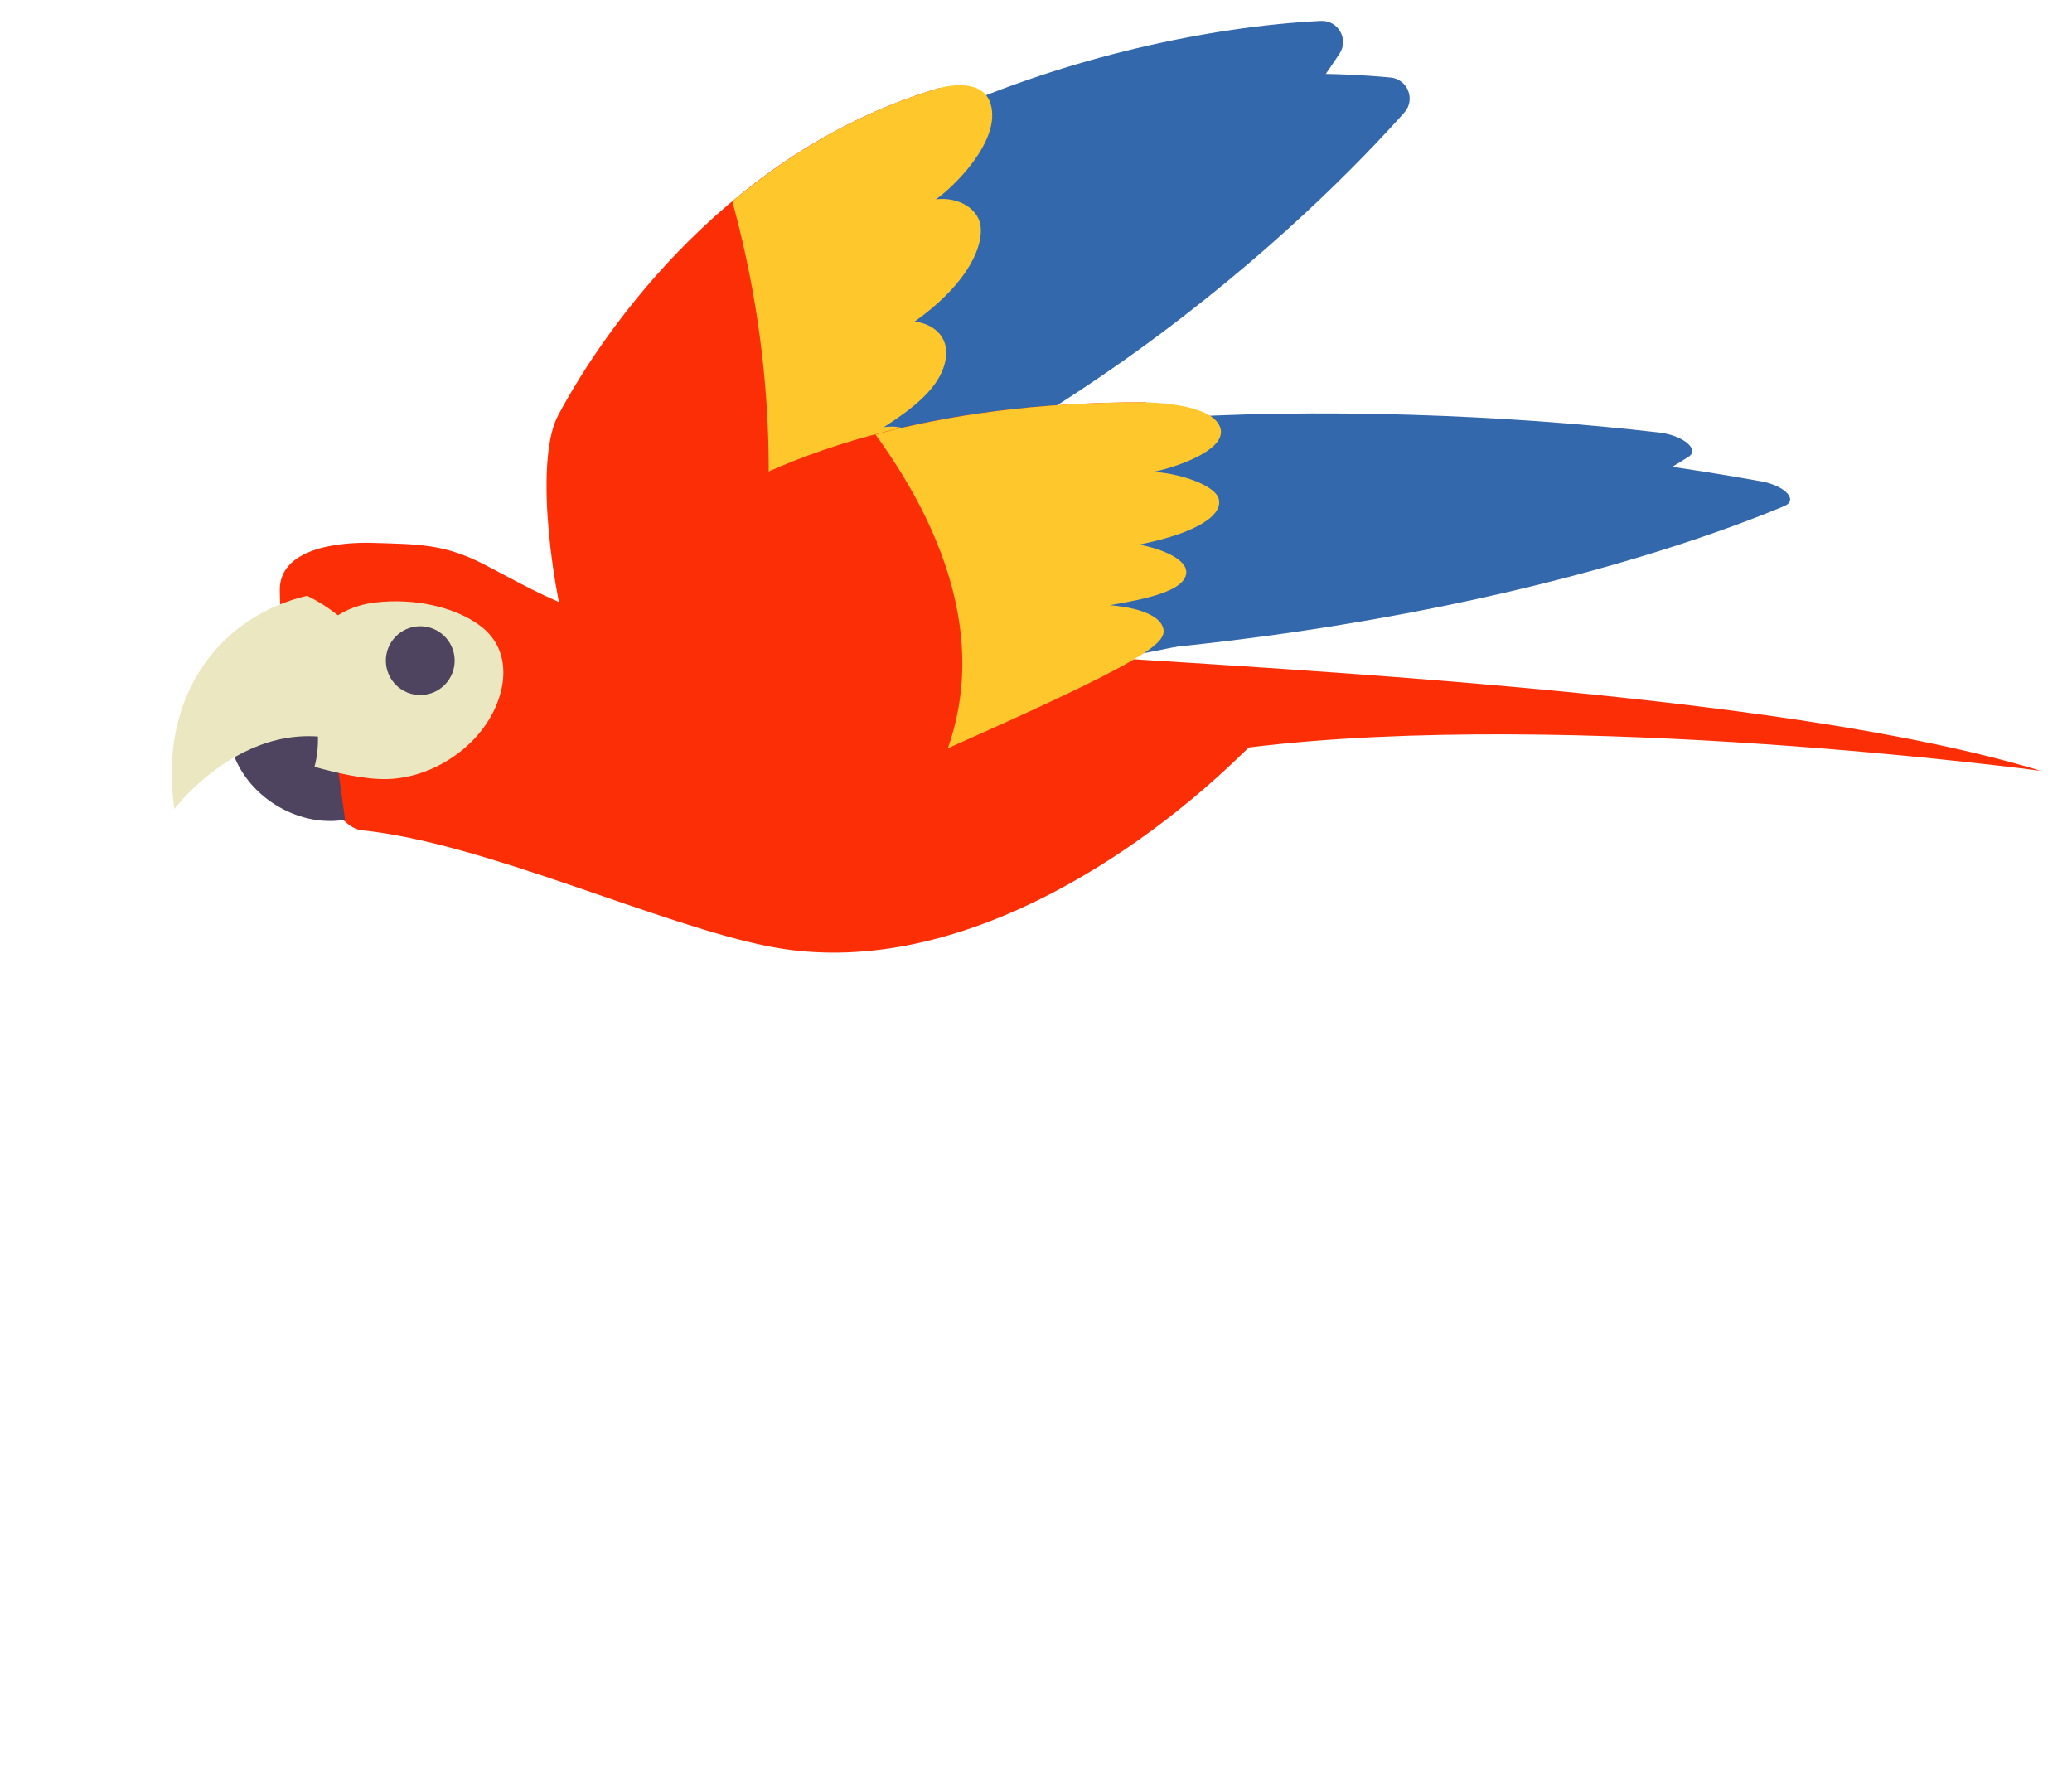 <svg xmlns="http://www.w3.org/2000/svg" viewBox="0 0 58 50" width="58" height="50" preserveAspectRatio="xMidYMid meet" style="width: 100%; height: 100%; transform: translate3d(0px, 0px, 0px); content-visibility: visible;"><defs><clipPath id="__lottie_element_324"><rect width="58" height="50" x="0" y="0"></rect></clipPath></defs><g clip-path="url(#__lottie_element_324)"><g transform="matrix(0.06,-0.328,0.328,0.06,2.195,32.122)" opacity="1" style="display: block;"><g opacity="1" transform="matrix(1,0,0,1,80.716,65.095)"><path fill="rgb(51,104,172)" fill-opacity="1" d=" M-2.721,-26.989 C15.261,-19.972 25.813,8.285 27.464,27.088 C27.591,28.539 26.019,29.518 24.776,28.761 C15.73,23.254 -12.332,4.111 -27.591,-29.519 C-27.591,-29.519 -2.721,-26.989 -2.721,-26.989z"></path></g><g opacity="1" transform="matrix(1,0,0,1,80.681,62.278)"><path fill="rgb(51,104,172)" fill-opacity="1" d=" M-6.479,-25.912 C12.322,-21.536 26.802,4.925 31.122,23.299 C31.455,24.716 30.039,25.911 28.7,25.339 C18.96,21.18 -11.549,6.241 -31.455,-24.864 C-31.455,-24.864 -6.479,-25.912 -6.479,-25.912z"></path></g><g opacity="1" transform="matrix(1,0,0,1,66.244,44.149)"><path fill="rgb(252,46,6)" fill-opacity="1" d=" M1.439,-15.602 C9.875,-12.92 26.175,-5.121 34.283,10.997 C34.283,10.997 0.403,17.852 -26.564,-0.588 C-34.283,-5.867 -5.636,-17.852 1.439,-15.602z"></path></g><g opacity="1" transform="matrix(1,0,0,1,73.875,50.255)"><path fill="rgb(254,200,45)" fill-opacity="1" d=" M-15.255,-2.44 C-5.075,-3.321 4.925,-6.111 14.129,-10.547 C18.923,-6.572 23.434,-1.505 26.651,4.891 C26.651,4.891 -1.313,10.547 -26.651,-2.247 C-22.854,-2.055 -19.044,-2.112 -15.255,-2.44z"></path></g><g opacity="1" transform="matrix(1,0,0,1,74.425,54.57)"><path fill="rgb(254,200,45)" fill-opacity="1" d=" M26.101,0.576 C26.746,2.017 27.201,4.118 25.562,4.98 C22.674,6.498 17.982,3.088 16.829,1.916 C17.405,3.753 16.684,5.674 15.146,6.056 C13.114,6.561 9.864,5.362 6.414,2.006 C6.508,3.417 5.833,5.138 3.703,5.138 C1.377,5.138 -0.72,3.24 -2.781,1.048 C-2.781,1.048 -1.657,3.916 -4.336,4.5 C-6.266,4.922 -9.385,3.816 -27.201,-6.561"></path></g></g><g transform="matrix(0.278,-0.184,0.184,0.278,-1.262,22.927)" opacity="1" style="display: block;"><g opacity="1" transform="matrix(1,0,0,1,62.473,32.362)"><path fill="rgb(252,46,6)" fill-opacity="1" d=" M-34.516,-12.726 C-36.525,-14.365 -35.161,-22.243 -33.778,-25.602 C-32.654,-28.331 -30.722,-30.674 -29.202,-33.205 C-27.283,-36.402 -22.652,-33.918 -20.383,-32.309 C-17.427,-30.212 -15.507,-29.016 -13.687,-25.781 C-12.11,-22.978 -10.853,-20.347 -8.885,-17.858 C-4.659,-12.512 -0.701,-8.823 5.801,-4.943 C14.88,0.475 36.15,21.634 31.423,22.583 C18.716,25.134 -0.151,25.193 -11.224,14.435 C-17.931,7.918 -26.501,-6.191 -34.516,-12.726z"></path></g><g opacity="1" transform="matrix(1,0,0,1,62.473,32.362)"><path fill="rgb(252,46,6)" fill-opacity="1" d=" M15.923,2.338 C35.025,16.952 70.933,42.897 85.81,60.929 C85.81,60.929 55.86,34.749 31.423,22.583 C18.716,25.134 11.198,-1.277 15.923,2.338z"></path></g></g><g transform="matrix(0.043,-0.195,0.456,0.1,2.613,25.351)" opacity="1" style="display: block;"><g opacity="1" transform="matrix(1,0,0,1,80.716,65.095)"><path fill="rgb(51,104,172)" fill-opacity="1" d=" M-2.721,-26.989 C15.261,-19.972 25.813,8.285 27.464,27.088 C27.591,28.539 26.019,29.518 24.776,28.761 C15.73,23.254 -12.332,4.111 -27.591,-29.519 C-27.591,-29.519 -2.721,-26.989 -2.721,-26.989z"></path></g><g opacity="1" transform="matrix(1,0,0,1,80.681,62.278)"><path fill="rgb(51,104,172)" fill-opacity="1" d=" M-6.479,-25.912 C12.322,-21.536 26.802,4.925 31.122,23.299 C31.455,24.716 30.039,25.911 28.7,25.339 C18.96,21.18 -11.549,6.241 -31.455,-24.864 C-31.455,-24.864 -6.479,-25.912 -6.479,-25.912z"></path></g><g opacity="1" transform="matrix(1,0,0,1,66.244,44.149)"><path fill="rgb(252,46,6)" fill-opacity="1" d=" M1.439,-15.602 C9.875,-12.92 26.175,-5.121 34.283,10.997 C34.283,10.997 0.403,17.852 -26.564,-0.588 C-34.283,-5.867 -5.636,-17.852 1.439,-15.602z"></path></g><g opacity="1" transform="matrix(1,0,0,1,73.875,50.255)"><path fill="rgb(254,200,45)" fill-opacity="1" d=" M-15.255,-2.44 C-5.075,-3.321 4.925,-6.111 14.129,-10.547 C18.923,-6.572 23.434,-1.505 26.651,4.891 C26.651,4.891 -1.313,10.547 -26.651,-2.247 C-22.854,-2.055 -19.044,-2.112 -15.255,-2.44z"></path></g><g opacity="1" transform="matrix(1,0,0,1,74.425,54.57)"><path fill="rgb(254,200,45)" fill-opacity="1" d=" M26.101,0.576 C26.746,2.017 27.201,4.118 25.562,4.98 C22.674,6.498 17.982,3.088 16.829,1.916 C17.405,3.753 16.684,5.674 15.146,6.056 C13.114,6.561 9.864,5.362 6.414,2.006 C6.508,3.417 5.833,5.138 3.703,5.138 C1.377,5.138 -0.72,3.24 -2.781,1.048 C-2.781,1.048 -1.657,3.916 -4.336,4.5 C-6.266,4.922 -9.385,3.816 -27.201,-6.561"></path></g></g><g transform="matrix(0.308,0.127,-0.127,0.308,1.589,9.991)" opacity="1" style="display: block;"><g opacity="1" transform="matrix(1,0,0,1,31.678,23.58)"><path fill="rgb(78,68,95)" fill-opacity="1" d=" M5.543,3.138 C2.066,5.308 -2.977,4.453 -5.543,1.258 C-5.543,1.258 0.601,-5.309 0.601,-5.309 C0.601,-5.309 5.543,3.138 5.543,3.138z"></path></g><g opacity="1" transform="matrix(1,0,0,1,28.665,20.946)"><path fill="rgb(235,231,192)" fill-opacity="1" d=" M-1.575,-10.407 C-7.548,-6.124 -10.036,1.969 -5.052,10.407 C-5.052,10.407 -1.759,-2.298 10.036,-0.144 C10.036,-0.144 8.764,-4.706 5.85,-7.488 C2.937,-10.27 -1.575,-10.407 -1.575,-10.407z"></path></g><g opacity="1" transform="matrix(1,0,0,1,37.302,15.123)"><path fill="rgb(235,231,192)" fill-opacity="1" d=" M7.827,-0.419 C8.416,-3.369 7.593,-6.917 4.216,-7.796 C1.636,-8.469 -1.836,-7.846 -4.682,-6.255 C-8.159,-4.311 -8.416,-1.231 -8.363,0.038 C-8.363,0.038 -8.055,1.744 -6.421,4.378 C-5.524,5.824 -4.854,5.988 -4.854,5.988 C-4.514,6.79 -4.262,7.612 -4.152,8.469 C-2.199,8.213 0.091,7.867 1.859,7.097 C4.855,5.794 7.191,2.769 7.827,-0.419z"></path></g><g opacity="1" transform="matrix(0.136,-0.059,0.059,0.136,37.963,11.951)"><path fill="rgb(78,68,95)" fill-opacity="1" d=" M19.5,0 C19.5,0 19.5,0 19.5,0 C19.5,10.762 10.762,19.5 0,19.5 C0,19.5 0,19.5 0,19.5 C-10.762,19.5 -19.5,10.762 -19.5,0 C-19.5,0 -19.5,0 -19.5,0 C-19.5,-10.762 -10.762,-19.5 0,-19.5 C0,-19.5 0,-19.5 0,-19.5 C10.762,-19.5 19.5,-10.762 19.5,0z"></path></g></g></g></svg>